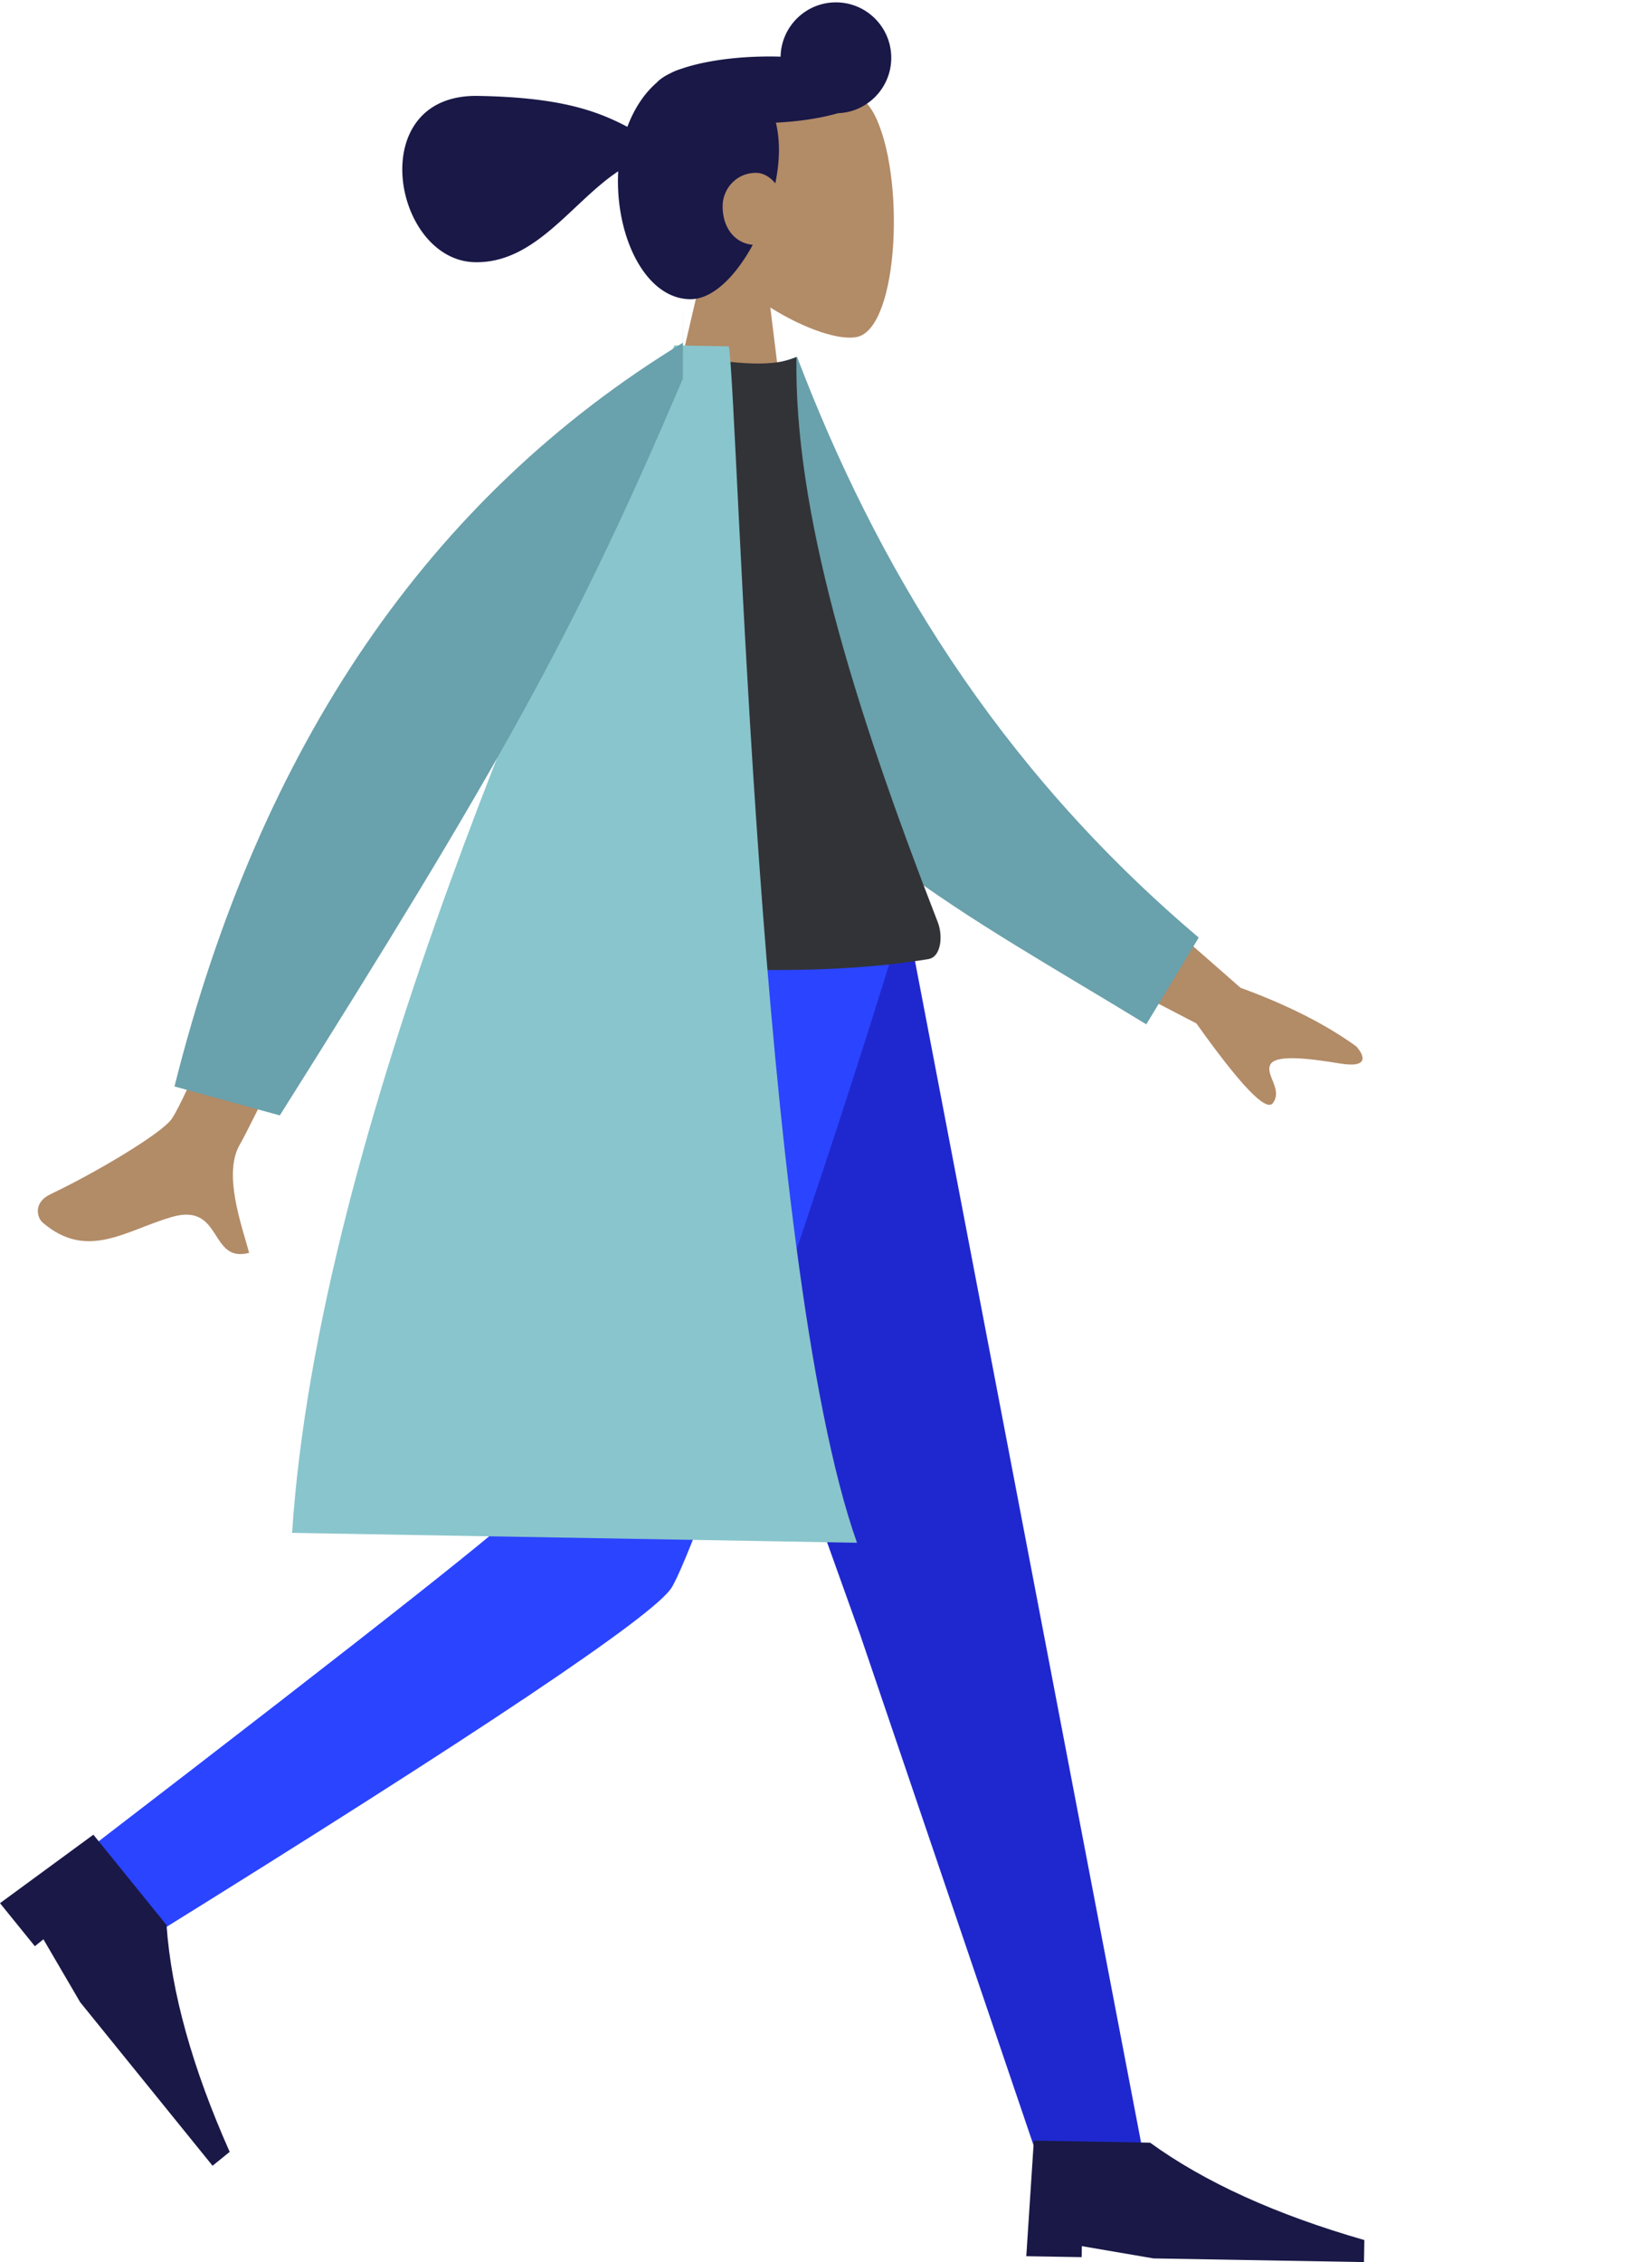 <svg viewBox="0 0 450 616" xmlns="http://www.w3.org/2000/svg">
    <g fill="none" fill-rule="evenodd">
        <path
                class="head"
                d="M238.2 31.225c8.449 16.455 6.689 57.791-4.65 60.508-4.52 1.083-14.06-1.93-23.717-7.992l5.368 43.51-36.17-.631 13.466-57.91c-6.802-8.285-11.328-18.371-10.347-29.568 2.827-32.262 47.6-24.373 56.05-7.917z"
                fill="#B28B67"
        />
        <path
                class="hair"
                d="M227.964.647c8.324.145 14.953 7.02 14.808 15.357-.14 8.061-6.566 14.537-14.517 14.823-4.569 1.325-10.426 2.254-16.909 2.576.587 2.379.882 5.075.829 8.114-.047 2.684-.392 5.525-.987 8.405-1.376-1.696-3.235-2.82-5.14-2.852-5.332-.094-9.12 4.234-9.201 8.898-.103 5.919 3.234 10.26 8.208 10.69-4.635 8.544-10.952 14.93-17.15 14.821-11.771-.205-19.866-16.113-19.57-33.06.01-.596.032-1.187.066-1.773-12.602 8.34-22.493 25.041-38.97 24.754-22.416-.392-30.528-45.829.79-45.282 21.3.372 31.723 3.665 40.672 8.422 1.868-4.998 4.657-9.178 8.03-12.072.817-.89 2.063-1.733 3.665-2.506a16.63 16.63 0 012.99-1.222c5.48-1.91 13.395-3.187 22.214-3.341 1.647-.03 3.263-.018 4.839.031.17-8.314 7.026-14.928 15.333-14.783z"
                fill="#191847"
        />

        <g>
            <g class="leftArmHand">
                <path
                        class="left-hand"
                        d="M292.964 229.6l44.953 39.383c12.722 4.644 23.225 9.958 31.509 15.941 1.9 2.057 4.062 6.076-4.444 4.672-8.506-1.405-17.516-2.5-18.953.31-1.437 2.81 3.44 6.747.706 10.47-1.822 2.482-8.769-4.747-20.84-21.686l-45.846-23.832 12.915-25.259z"
                        fill="#B28B67"
                />
                <path
                        class="left-arm"
                        d="M200.44 102.38l16.684-5.183c21.524 56.468 54.136 111.31 109.408 158.116l-14.283 23.621c-48.773-29.817-95.028-53.126-113.199-96.908-6.099-14.695.568-62.217 1.39-79.646z"
                        fill="#69A1AC"
                />
                <animateTransform
                        id="anim1"
                        attributeType="xml"
                        attributeName="transform"
                        type="rotate"
                        from="70 210 100"
                        to="-20 210 100"
                        begin="0s; anim2.end"
                        calcMode="spline"
                        keySplines="0.42 0 0.58 1"
                        keyTimes="0;1"
                        dur="1.5s"/>

                <animateTransform
                        id="anim2"
                        attributeType="xml"
                        attributeName="transform"
                        type="rotate"
                        from="-20 210 100"
                        to="70 210 100"
                        begin="anim1.end"
                        calcMode="spline"
                        keySplines="0.42 0 0.58 1"
                        keyTimes="0;1"
                        dur="1.5s"/>
            </g>
            <g class="left-leg-group">
                <path
                        class="left-leg"
                        fill="#1F28CF"
                        d="M165.07 251.745l69.238 193.409 48.41 142.507 29.012.506-64.116-334.981z"
                />
                <path
                        class="left-shoe"
                        d="M279.558 614.38l2.057-31.47 31.668.554c14.832 10.76 34.288 19.601 58.365 26.522l-.104 6-57.303-1-19.551-3.343-.053 3-15.08-.263z"
                        fill="#191847"
                />
            </g>
            <g class="right-leg-group">
                <path
                        class="right-leg"
                        d="M147.128 251.432c-1.94 65.914-2.919
            154.685-4.829 158.762-1.273 2.719-39.942 33.27-116.006 91.651l14.51
            25.698c90.071-55.901 137.45-87.64 142.138-95.215 7.03-11.363
            43.191-116.426 62.146-179.186l-97.959-1.71z"
                        fill="#2B44FF"
                />
                <path
                        class="right-shoe"
                        d="M.003 518.25l25.43-18.65 19.931 24.613c1.291 18.279 7.025 38.865 17.2 61.76l-4.663 3.775-36.068-44.54-10.007-17.124-2.331 1.887-9.492-11.72z"
                        fill="#191847"
                />
            </g>

            <path
                    class="belly"
                    d="M140.71 259.203c47.43 5.856 84.833 6.508 112.207 1.959 3.392-.564 4.024-6.2 2.523-10.06-23.372-60.1-39.205-112.46-38.481-153.907-4.52 2.174-12.365 2.375-23.537.602-30.845 42.188-45.536 90.955-52.712 161.406z"
                    fill="#323337"
            />
            <path
                    class="coat"
                    d="M79.565 417.416l153.877 2.686c-27.113-76.404-32.275-308.61-34.897-325.797l-14.838-.259C151.7 164.413 86.742 307.824 79.565 417.416z"
                    fill="#89C5CC"
            />

            <g class="rightArmHand">
                <path
                        class="right-hand"
                        d="M86.648 209.296c-22.761 58.191-36.069 90.008-39.923 95.45-2.826 3.991-20.745 14.641-32.924 20.42-4.888 2.319-3.676 6.467-2.173 7.755 12.223 10.479 22.707 2.029 35.296-1.56 13.792-3.93 10.035 12.731 20.94 9.795-2.017-7.485-7.264-21.648-2.453-29.643 2.138-3.554 18.118-36.178 47.94-97.872l-26.703-4.345z"
                        fill="#B28B67"
                />
                <path d="M186.06 93.305c-69 42.02-115.177 109.537-138.533 202.548l28.694 7.883C135.69 209.296 156.503 172.55 186 103.099l.058-19.794.002 10z"
                      fill="#69A1AC"/>
                <animateTransform
                        id="anim1"
                        attributeType="xml"
                        attributeName="transform"
                        type="rotate"
                        from="300 180 105"
                        to="360 180 105"
                        begin="0s; anim2.end"
                        calcMode="spline"
                        keySplines="0.42 0 0.58 1"
                        keyTimes="0;1"
                        dur="1.5s"/>

                <animateTransform
                        id="anim2"
                        attributeType="xml"
                        attributeName="transform"
                        type="rotate"
                        from="360 180 105"
                        to="300 180 105"
                        begin="anim1.end"
                        calcMode="spline"
                        keySplines="0.42 0 0.58 1"
                        keyTimes="0;1"
                        dur="1.5s"/>
            </g>
        </g>
    </g>
</svg>